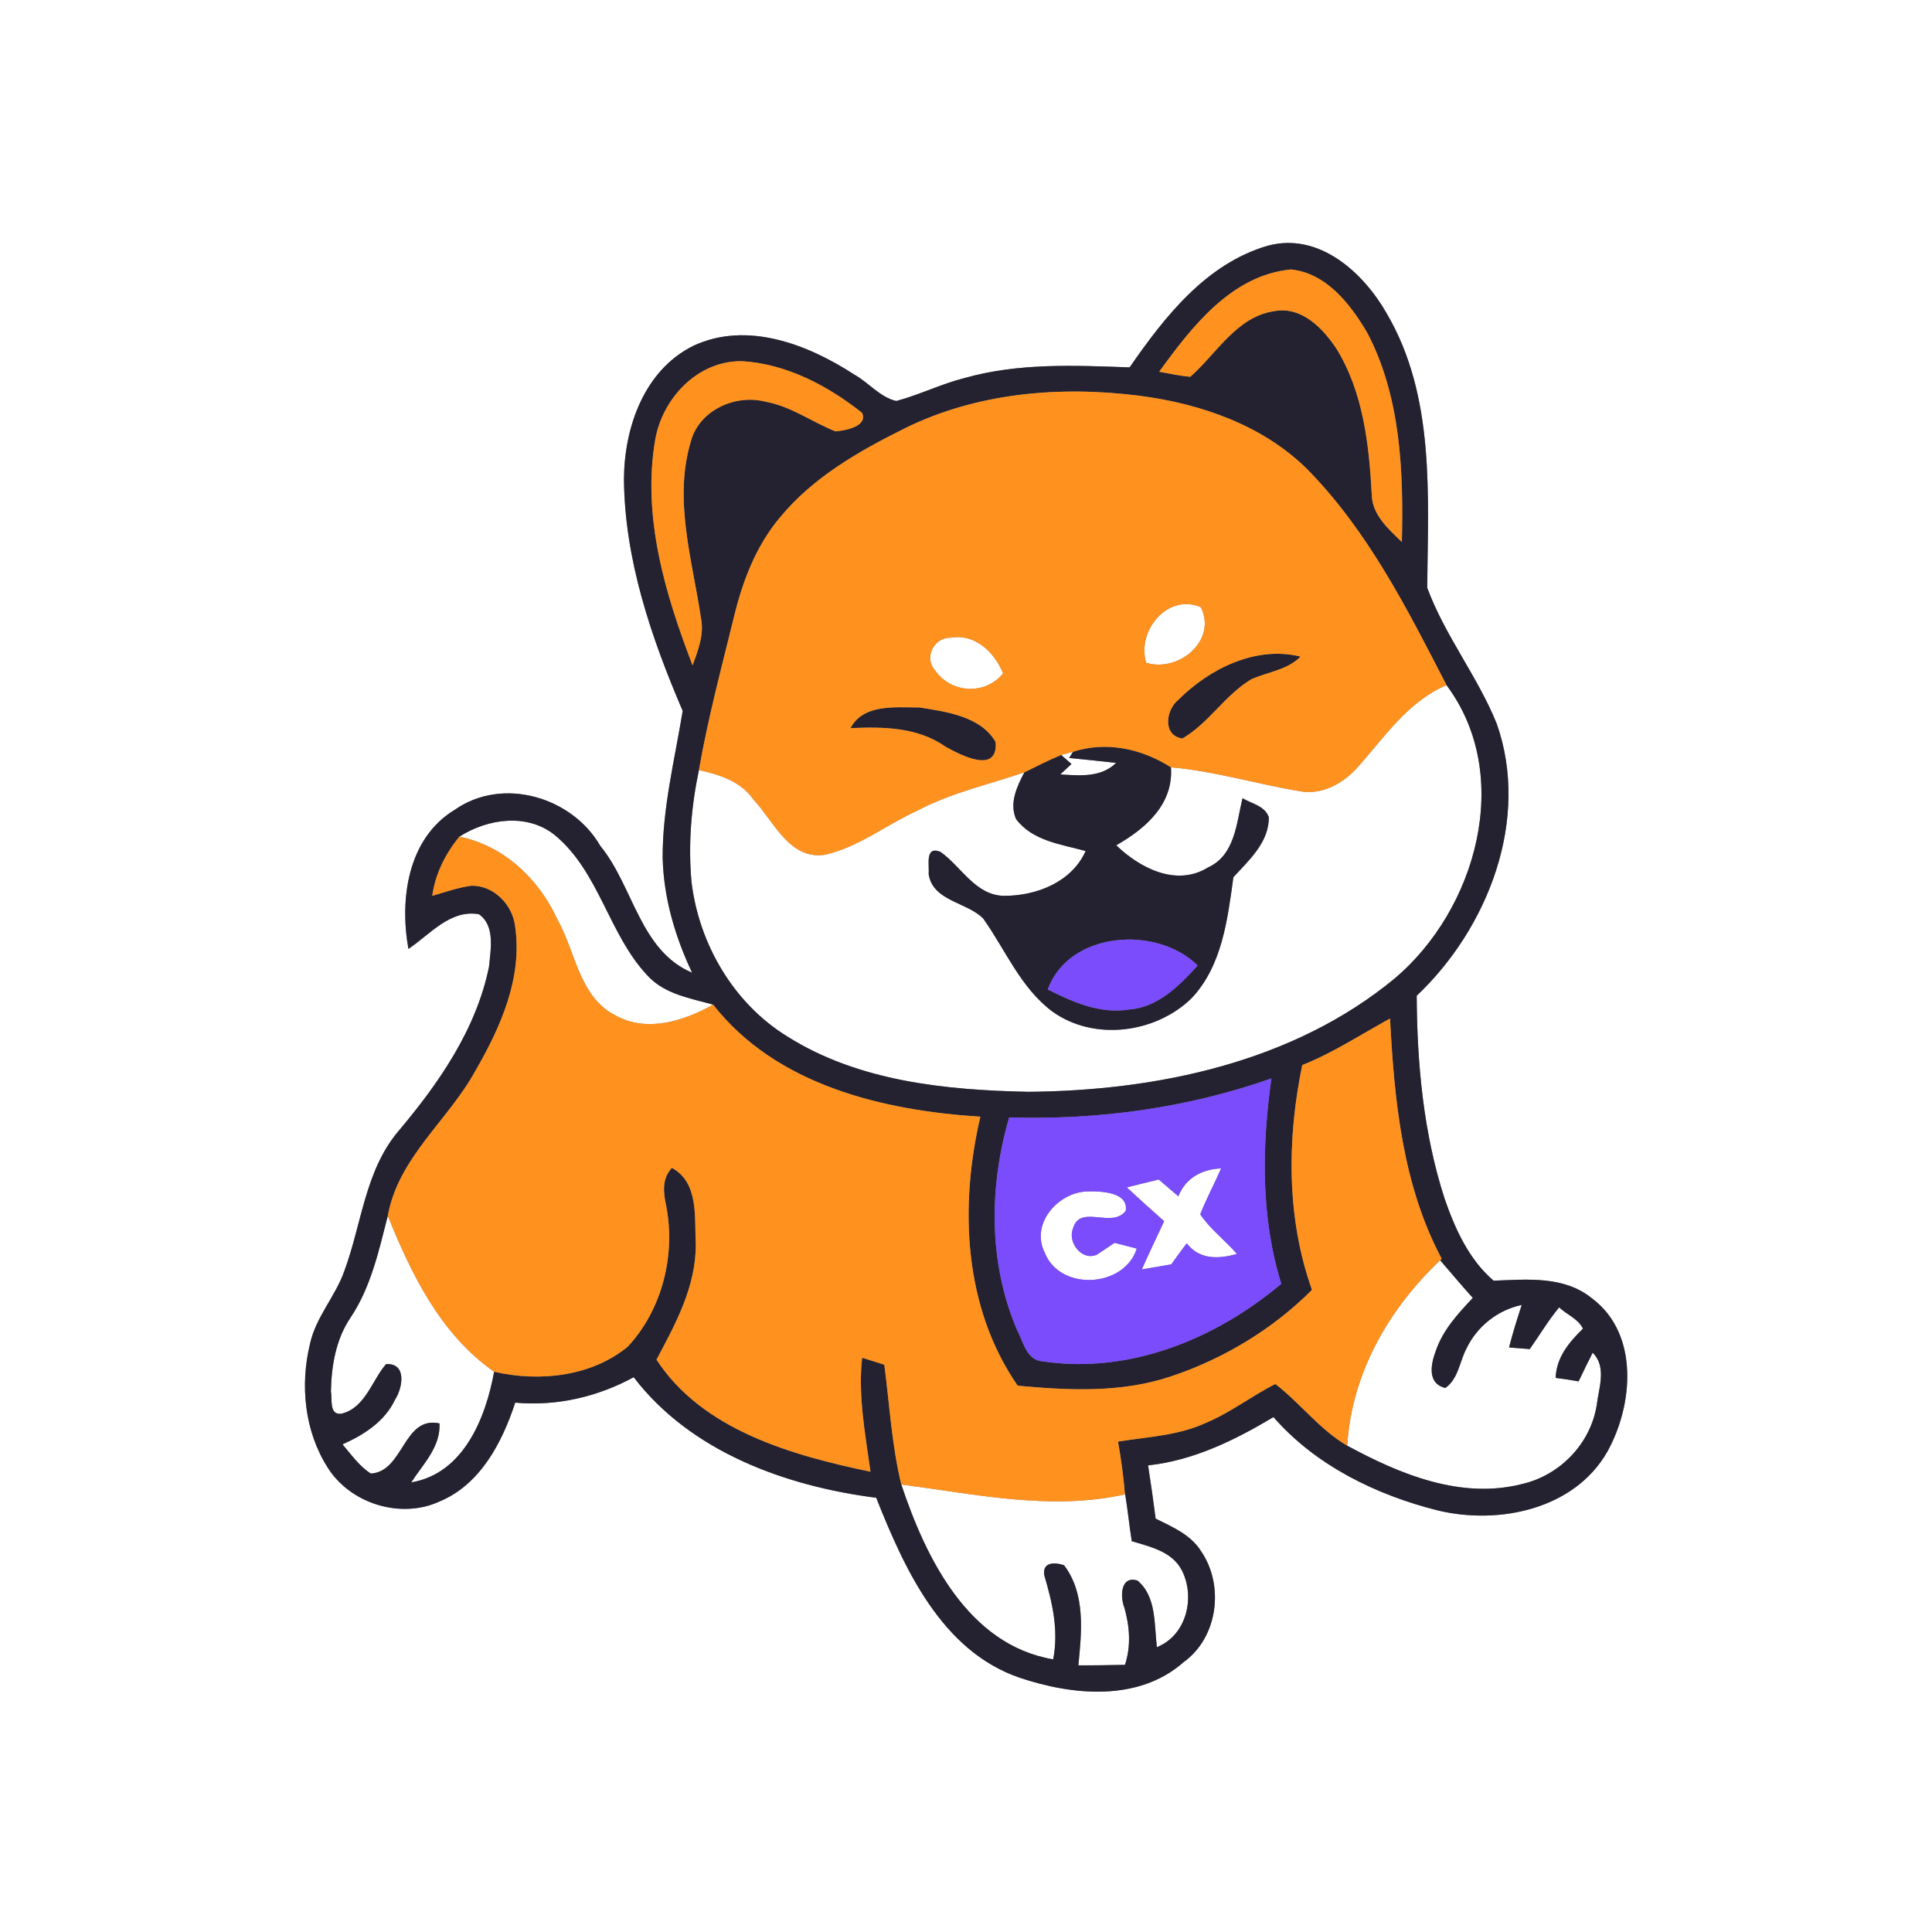 <?xml version="1.0" encoding="UTF-8" ?>
<!DOCTYPE svg PUBLIC "-//W3C//DTD SVG 1.1//EN" "http://www.w3.org/Graphics/SVG/1.1/DTD/svg11.dtd">
<svg width="250pt" height="250pt" viewBox="0 0 250 250" version="1.1" xmlns="http://www.w3.org/2000/svg">
<rect x="0" y="0" width="250" height="250" fill="#808080" stroke="none"/>
<g id="#ffffffff">
<path fill="#ffffff" opacity="1.00" d=" M 0.00 0.00 L 250.00 0.00 L 250.00 250.00 L 0.00 250.00 L 0.00 0.00 M 146.17 47.54 C 139.07 47.28 131.80 46.95 124.88 48.90 C 121.83 49.66 119.01 51.08 115.98 51.89 C 113.86 51.40 112.40 49.50 110.53 48.46 C 104.53 44.56 96.66 41.50 89.71 44.75 C 83.37 47.90 80.79 55.27 80.74 61.96 C 80.82 72.42 84.26 82.47 88.34 91.99 C 87.31 98.31 85.71 104.59 85.75 111.03 C 85.88 116.20 87.36 121.22 89.56 125.87 C 82.78 123.00 81.97 114.68 77.68 109.46 C 74.02 103.11 65.02 100.45 58.84 104.79 C 52.75 108.48 51.69 116.33 52.85 122.79 C 55.63 120.93 58.25 117.65 61.97 118.30 C 64.10 119.77 63.49 122.86 63.28 125.08 C 61.63 133.22 56.75 140.22 51.48 146.46 C 47.23 151.55 46.79 158.45 44.56 164.46 C 43.41 167.75 40.87 170.42 40.12 173.87 C 38.81 179.21 39.40 185.17 42.38 189.87 C 45.31 194.57 51.85 196.62 56.90 194.28 C 62.17 192.08 64.98 186.64 66.67 181.50 C 72.00 181.99 77.32 180.76 82.00 178.21 C 89.38 187.87 101.69 192.32 113.38 193.81 C 117.03 202.98 121.82 213.59 131.87 217.07 C 138.75 219.40 147.31 220.24 153.16 215.08 C 157.61 211.88 158.46 205.13 155.40 200.70 C 154.07 198.58 151.69 197.58 149.54 196.51 C 149.24 194.21 148.92 191.91 148.56 189.62 C 154.44 188.99 159.78 186.36 164.79 183.37 C 170.24 189.63 178.07 193.44 186.01 195.44 C 193.88 197.35 203.70 195.35 207.98 187.86 C 211.35 181.83 212.13 172.61 206.03 168.03 C 202.42 165.06 197.60 165.56 193.27 165.72 C 190.06 162.97 188.27 158.98 186.92 155.07 C 184.19 146.62 183.37 137.69 183.32 128.85 C 192.54 120.13 198.05 106.03 193.67 93.63 C 191.20 87.52 186.97 82.26 184.68 76.05 C 184.78 64.13 185.73 51.27 179.44 40.56 C 176.41 35.24 170.66 30.00 164.04 31.80 C 156.08 34.11 150.69 41.01 146.17 47.54 Z" />
<path fill="#ffffff" opacity="1.00" d=" M 148.32 85.76 C 147.05 81.66 151.09 76.70 155.40 78.58 C 157.52 82.92 152.48 87.05 148.32 85.76 Z" />
<path fill="#ffffff" opacity="1.00" d=" M 121.03 86.78 C 119.51 85.16 120.81 82.48 123.00 82.52 C 126.18 81.96 128.68 84.40 129.80 87.13 C 127.51 89.97 123.10 89.74 121.03 86.78 Z" />
<path fill="#ffffff" opacity="1.00" d=" M 175.48 99.50 C 179.05 95.55 182.07 90.83 187.18 88.66 C 195.95 100.40 191.01 117.70 180.49 126.60 C 167.35 137.46 149.76 141.14 133.07 141.28 C 122.41 141.06 111.15 139.95 101.91 134.14 C 94.94 129.86 90.45 122.18 89.48 114.13 C 89.04 109.28 89.44 104.39 90.44 99.65 C 93.10 100.23 95.87 101.10 97.49 103.46 C 100.13 106.24 102.17 111.38 106.83 110.59 C 111.16 109.58 114.73 106.69 118.74 104.88 C 123.09 102.57 127.93 101.53 132.55 99.94 C 131.60 101.78 130.57 103.91 131.48 105.99 C 133.60 108.82 137.31 109.25 140.48 110.12 C 138.68 114.16 134.08 115.94 129.90 115.92 C 126.21 115.86 124.39 112.12 121.68 110.22 C 119.65 109.44 120.28 111.93 120.17 113.12 C 120.70 116.61 125.11 116.72 127.22 118.85 C 130.11 122.91 132.06 127.81 136.16 130.88 C 141.56 134.78 149.57 133.71 154.22 129.14 C 158.15 124.94 158.85 118.95 159.60 113.51 C 161.62 111.31 164.24 108.96 164.18 105.73 C 163.65 104.26 161.97 104.00 160.78 103.29 C 160.00 106.53 159.80 110.68 156.31 112.25 C 152.23 114.78 147.50 112.33 144.44 109.38 C 148.21 107.23 151.86 104.10 151.52 99.29 C 157.13 99.78 162.53 101.43 168.07 102.36 C 170.88 102.94 173.60 101.50 175.48 99.50 Z" />
<path fill="#ffffff" opacity="1.00" d=" M 137.31 97.69 C 137.70 97.59 138.46 97.39 138.85 97.28 C 138.72 97.48 138.46 97.88 138.34 98.08 C 140.37 98.28 142.40 98.49 144.42 98.72 C 142.46 100.64 139.72 100.37 137.20 100.21 L 138.65 98.86 C 138.31 98.57 137.65 97.99 137.31 97.69 Z" />
<path fill="#ffffff" opacity="1.00" d=" M 59.45 108.26 C 63.09 105.93 68.21 105.19 71.78 108.05 C 77.56 112.82 78.74 120.89 83.79 126.24 C 85.98 128.64 89.30 129.17 92.28 130.00 C 88.48 132.12 83.71 133.67 79.61 131.38 C 74.91 128.95 74.49 123.14 72.12 118.96 C 69.71 113.72 65.21 109.44 59.45 108.26 Z" />
<path fill="#ffffff" opacity="1.00" d=" M 152.48 154.80 C 153.42 152.42 155.52 151.30 158.01 151.19 C 157.15 153.18 156.11 155.10 155.31 157.13 C 156.61 159.07 158.54 160.50 160.06 162.26 C 157.67 162.93 155.21 163.03 153.56 160.88 C 152.88 161.79 152.21 162.69 151.56 163.61 C 150.28 163.83 149.01 164.04 147.75 164.26 C 148.68 162.17 149.67 160.10 150.64 158.02 C 149.01 156.59 147.40 155.13 145.81 153.65 C 147.18 153.30 148.56 152.96 149.94 152.63 C 150.78 153.35 151.63 154.08 152.48 154.80 Z" />
<path fill="#ffffff" opacity="1.00" d=" M 135.17 162.05 C 133.28 158.24 137.12 154.06 140.99 154.17 C 142.64 154.13 146.09 154.33 145.66 156.70 C 143.86 159.03 139.76 155.75 138.84 158.97 C 138.13 160.71 139.93 163.19 141.91 162.37 C 142.49 161.98 143.65 161.21 144.23 160.82 C 144.95 161.01 146.38 161.38 147.10 161.57 C 145.46 166.67 137.12 167.12 135.17 162.05 Z" />
<path fill="#ffffff" opacity="1.00" d=" M 45.39 170.45 C 48.01 166.51 49.02 161.84 50.18 157.33 C 53.26 164.94 57.00 172.65 63.94 177.50 C 62.86 183.46 59.99 190.69 53.21 191.82 C 54.75 189.44 57.02 187.25 56.87 184.19 C 52.17 183.17 52.26 190.42 47.99 190.68 C 46.48 189.72 45.46 188.23 44.32 186.90 C 47.09 185.67 49.79 183.94 51.12 181.11 C 52.10 179.62 52.69 176.34 49.95 176.52 C 48.10 178.68 47.24 182.22 44.15 182.94 C 42.55 183.11 43.02 181.04 42.82 180.09 C 42.88 176.74 43.46 173.27 45.39 170.45 Z" />
<path fill="#ffffff" opacity="1.00" d=" M 174.33 187.07 C 174.89 177.76 179.68 169.38 186.36 163.08 C 187.75 164.71 189.14 166.34 190.58 167.95 C 188.66 169.99 186.69 172.12 185.78 174.84 C 185.14 176.53 184.66 179.05 187.03 179.60 C 188.73 178.40 188.86 176.18 189.77 174.48 C 191.14 171.63 193.81 169.51 196.91 168.86 C 196.32 170.68 195.74 172.51 195.27 174.36 C 195.94 174.42 197.28 174.52 197.95 174.57 C 199.22 172.77 200.35 170.87 201.75 169.17 C 202.71 170.10 204.23 170.64 204.83 171.93 C 203.04 173.69 201.39 175.64 201.30 178.30 C 202.29 178.42 203.28 178.57 204.27 178.75 C 204.86 177.51 205.47 176.27 206.09 175.04 C 207.95 176.88 206.88 179.61 206.61 181.85 C 205.81 186.83 201.84 190.91 196.96 192.03 C 189.07 194.05 181.17 190.78 174.33 187.07 Z" />
<path fill="#ffffff" opacity="1.00" d=" M 116.63 192.10 C 126.20 193.33 135.96 195.52 145.57 193.37 L 145.60 193.37 C 145.93 195.38 146.13 197.41 146.45 199.43 C 148.82 200.14 151.61 200.75 152.89 203.12 C 154.72 206.60 153.58 211.60 149.70 213.14 C 149.34 210.23 149.67 206.57 147.18 204.52 C 144.94 203.85 144.96 206.69 145.48 207.98 C 146.18 210.43 146.38 212.98 145.57 215.43 C 143.56 215.47 141.55 215.51 139.54 215.49 C 139.97 211.15 140.49 206.22 137.68 202.53 C 136.44 202.14 134.83 202.11 135.14 203.88 C 136.19 207.41 137.01 211.02 136.28 214.72 C 125.29 212.86 119.80 201.62 116.63 192.10 Z" />
</g>
<g id="#242230ff">
<path fill="#242230" opacity="1.00" d=" M 146.17 47.54 C 150.69 41.01 156.08 34.11 164.04 31.80 C 170.66 30.00 176.41 35.24 179.44 40.56 C 185.73 51.27 184.78 64.13 184.68 76.05 C 186.97 82.26 191.20 87.52 193.67 93.63 C 198.05 106.03 192.54 120.13 183.32 128.85 C 183.37 137.69 184.19 146.62 186.92 155.07 C 188.27 158.98 190.06 162.97 193.27 165.72 C 197.60 165.56 202.42 165.06 206.03 168.03 C 212.13 172.61 211.35 181.83 207.98 187.86 C 203.70 195.35 193.88 197.35 186.01 195.44 C 178.07 193.44 170.24 189.63 164.79 183.37 C 159.78 186.36 154.44 188.99 148.56 189.62 C 148.92 191.91 149.24 194.21 149.54 196.51 C 151.69 197.58 154.07 198.58 155.40 200.70 C 158.46 205.13 157.61 211.88 153.16 215.08 C 147.31 220.24 138.75 219.40 131.87 217.07 C 121.82 213.59 117.03 202.98 113.38 193.81 C 101.69 192.32 89.38 187.87 82.00 178.21 C 77.32 180.76 72.00 181.99 66.67 181.50 C 64.98 186.64 62.17 192.08 56.90 194.28 C 51.85 196.62 45.31 194.57 42.38 189.87 C 39.40 185.17 38.81 179.21 40.12 173.87 C 40.87 170.42 43.41 167.75 44.56 164.46 C 46.79 158.45 47.23 151.55 51.48 146.46 C 56.75 140.22 61.63 133.22 63.28 125.08 C 63.49 122.86 64.10 119.77 61.97 118.30 C 58.25 117.65 55.63 120.93 52.85 122.79 C 51.69 116.33 52.75 108.48 58.84 104.79 C 65.02 100.45 74.02 103.11 77.68 109.46 C 81.97 114.68 82.78 123.00 89.56 125.87 C 87.36 121.22 85.88 116.20 85.75 111.03 C 85.71 104.59 87.31 98.31 88.34 91.99 C 84.26 82.47 80.82 72.42 80.74 61.96 C 80.79 55.27 83.37 47.90 89.71 44.75 C 96.66 41.50 104.53 44.56 110.53 48.46 C 112.40 49.50 113.86 51.40 115.98 51.89 C 119.01 51.08 121.83 49.66 124.88 48.90 C 131.80 46.95 139.07 47.28 146.17 47.54 M 150.00 48.10 C 151.33 48.34 152.67 48.64 154.03 48.75 C 157.45 45.74 160.04 40.93 164.96 40.25 C 168.42 39.64 171.12 42.43 172.88 45.03 C 176.41 50.69 177.16 57.54 177.51 64.06 C 177.57 66.63 179.68 68.47 181.40 70.13 C 181.62 60.98 181.26 51.31 176.91 43.04 C 174.74 39.36 171.63 35.33 167.05 34.87 C 159.37 35.60 154.20 42.30 150.00 48.10 M 84.79 56.87 C 83.07 66.84 86.07 76.86 89.62 86.10 C 90.33 84.15 91.13 82.12 90.71 80.01 C 89.59 72.47 87.11 64.63 89.41 57.07 C 90.51 53.05 95.19 50.97 99.06 51.98 C 102.34 52.57 105.06 54.59 108.10 55.82 C 109.34 55.73 112.36 55.17 111.54 53.41 C 107.11 49.91 101.77 47.08 96.03 46.74 C 90.32 46.64 85.75 51.48 84.79 56.87 M 117.11 55.41 C 111.18 58.36 105.23 61.74 100.96 66.92 C 97.82 70.62 96.07 75.26 94.95 79.93 C 93.34 86.48 91.60 93.00 90.44 99.65 C 89.44 104.39 89.04 109.28 89.48 114.13 C 90.45 122.18 94.94 129.86 101.91 134.14 C 111.15 139.95 122.41 141.06 133.07 141.28 C 149.76 141.14 167.35 137.46 180.49 126.60 C 191.01 117.70 195.95 100.40 187.18 88.66 C 182.11 78.82 177.04 68.75 169.20 60.76 C 163.42 55.01 155.37 52.24 147.44 51.21 C 137.22 49.91 126.45 50.80 117.11 55.41 M 59.45 108.26 C 57.62 110.48 56.34 113.06 55.93 115.92 C 57.61 115.44 59.27 114.84 61.01 114.61 C 63.92 114.56 66.35 117.10 66.66 119.90 C 67.63 126.52 64.78 132.92 61.54 138.52 C 58.01 144.99 51.55 149.75 50.18 157.33 C 49.02 161.84 48.01 166.51 45.39 170.45 C 43.46 173.27 42.88 176.74 42.82 180.09 C 43.02 181.04 42.55 183.11 44.15 182.94 C 47.24 182.22 48.10 178.68 49.95 176.52 C 52.69 176.34 52.10 179.62 51.12 181.11 C 49.79 183.94 47.09 185.67 44.32 186.90 C 45.46 188.23 46.48 189.72 47.99 190.68 C 52.26 190.42 52.17 183.17 56.87 184.19 C 57.02 187.25 54.75 189.44 53.21 191.82 C 59.99 190.69 62.86 183.46 63.94 177.50 C 69.77 178.84 76.49 178.15 81.23 174.26 C 85.68 169.47 87.44 162.45 86.21 156.07 C 85.83 154.33 85.62 152.54 86.94 151.12 C 90.48 153.05 89.84 157.57 90.04 160.97 C 90.07 166.45 87.45 171.26 84.95 175.94 C 90.91 185.08 102.50 188.32 112.64 190.44 C 111.97 185.56 111.01 180.64 111.56 175.69 C 112.28 175.91 113.71 176.36 114.43 176.59 C 115.11 181.76 115.39 187.01 116.63 192.10 C 119.80 201.62 125.29 212.86 136.28 214.72 C 137.01 211.02 136.19 207.41 135.14 203.88 C 134.83 202.11 136.44 202.14 137.68 202.53 C 140.49 206.22 139.97 211.15 139.54 215.49 C 141.55 215.51 143.56 215.47 145.57 215.43 C 146.38 212.98 146.18 210.43 145.48 207.98 C 144.96 206.69 144.94 203.85 147.18 204.52 C 149.67 206.57 149.34 210.23 149.70 213.14 C 153.58 211.60 154.72 206.60 152.89 203.12 C 151.61 200.75 148.82 200.14 146.45 199.43 C 146.13 197.41 145.93 195.38 145.60 193.37 L 145.57 193.37 C 145.38 191.08 145.07 188.80 144.67 186.54 C 148.51 185.92 152.50 185.77 156.08 184.10 C 159.25 182.78 161.97 180.62 165.03 179.09 C 168.23 181.54 170.75 184.98 174.33 187.07 C 181.17 190.78 189.07 194.05 196.96 192.03 C 201.84 190.91 205.81 186.83 206.61 181.85 C 206.88 179.61 207.95 176.88 206.09 175.04 C 205.47 176.27 204.86 177.51 204.27 178.75 C 203.28 178.57 202.29 178.42 201.30 178.30 C 201.39 175.64 203.04 173.69 204.83 171.93 C 204.23 170.64 202.71 170.10 201.75 169.17 C 200.35 170.87 199.22 172.77 197.95 174.57 C 197.28 174.52 195.94 174.42 195.27 174.36 C 195.74 172.51 196.32 170.68 196.91 168.86 C 193.81 169.51 191.14 171.63 189.77 174.48 C 188.86 176.18 188.73 178.40 187.03 179.60 C 184.66 179.05 185.14 176.53 185.78 174.84 C 186.69 172.12 188.66 169.99 190.58 167.95 C 189.14 166.34 187.75 164.71 186.36 163.08 L 186.55 162.87 C 181.48 153.35 180.42 142.39 179.87 131.80 C 176.11 133.85 172.51 136.24 168.51 137.82 C 166.53 147.40 166.46 157.61 169.77 166.91 C 164.70 172.00 158.31 175.85 151.48 178.12 C 145.10 180.26 138.28 179.92 131.69 179.31 C 124.69 169.20 124.13 156.14 126.86 144.50 C 114.27 143.71 100.43 140.43 92.28 130.00 C 89.30 129.17 85.98 128.64 83.79 126.24 C 78.74 120.89 77.56 112.82 71.78 108.05 C 68.21 105.19 63.09 105.93 59.45 108.26 M 130.59 144.59 C 127.96 153.57 127.89 163.46 131.63 172.15 C 132.44 173.65 132.82 176.03 134.93 176.16 C 146.15 177.84 157.32 173.27 165.80 166.12 C 163.12 157.50 163.28 148.39 164.52 139.55 C 153.66 143.37 142.09 144.96 130.59 144.59 Z" />
<path fill="#242230" opacity="1.00" d=" M 152.47 90.56 C 156.51 86.53 162.49 83.53 168.29 84.96 C 166.58 86.71 164.06 86.94 161.92 87.90 C 158.51 89.93 156.43 93.58 152.99 95.57 C 150.40 95.15 150.85 91.87 152.47 90.56 Z" />
<path fill="#242230" opacity="1.00" d=" M 110.05 94.22 C 111.72 91.04 115.91 91.55 118.95 91.54 C 122.42 92.08 126.94 92.69 128.84 96.03 C 129.14 100.24 124.33 97.73 122.33 96.61 C 118.70 94.07 114.30 94.04 110.05 94.22 Z" />
<path fill="#242230" opacity="1.00" d=" M 138.85 97.28 C 143.16 95.87 147.78 96.89 151.52 99.29 C 151.86 104.10 148.21 107.23 144.44 109.38 C 147.50 112.33 152.23 114.78 156.31 112.25 C 159.80 110.68 160.00 106.53 160.78 103.29 C 161.97 104.00 163.65 104.26 164.18 105.73 C 164.24 108.96 161.62 111.31 159.60 113.51 C 158.85 118.95 158.15 124.94 154.22 129.14 C 149.57 133.71 141.56 134.78 136.16 130.88 C 132.06 127.81 130.11 122.91 127.22 118.85 C 125.11 116.72 120.70 116.61 120.17 113.12 C 120.28 111.93 119.65 109.44 121.68 110.22 C 124.39 112.12 126.21 115.86 129.90 115.92 C 134.08 115.94 138.68 114.16 140.48 110.12 C 137.31 109.25 133.60 108.82 131.48 105.99 C 130.57 103.91 131.60 101.78 132.55 99.94 C 134.12 99.16 135.69 98.37 137.31 97.69 C 137.65 97.99 138.31 98.57 138.65 98.86 L 137.20 100.21 C 139.72 100.37 142.46 100.64 144.42 98.72 C 142.40 98.49 140.37 98.28 138.34 98.08 C 138.46 97.88 138.72 97.48 138.85 97.28 M 135.58 128.04 C 138.83 129.68 142.36 131.23 146.11 130.63 C 149.84 130.36 152.60 127.54 154.98 124.94 C 149.69 119.69 138.30 120.49 135.58 128.04 Z" />
</g>
<g id="#ff921fff">
<path fill="#ff921f" opacity="1.00" d=" M 150.00 48.10 C 154.20 42.30 159.37 35.60 167.05 34.87 C 171.63 35.33 174.74 39.36 176.91 43.04 C 181.26 51.31 181.62 60.98 181.40 70.13 C 179.68 68.47 177.57 66.63 177.51 64.06 C 177.16 57.54 176.41 50.69 172.88 45.03 C 171.12 42.43 168.42 39.64 164.96 40.25 C 160.04 40.93 157.45 45.74 154.03 48.75 C 152.67 48.64 151.33 48.34 150.00 48.10 Z" />
<path fill="#ff921f" opacity="1.00" d=" M 84.79 56.87 C 85.75 51.48 90.32 46.64 96.03 46.74 C 101.77 47.08 107.11 49.91 111.54 53.41 C 112.36 55.17 109.34 55.73 108.10 55.82 C 105.06 54.59 102.34 52.57 99.06 51.98 C 95.19 50.97 90.51 53.05 89.41 57.07 C 87.11 64.63 89.59 72.47 90.71 80.01 C 91.13 82.12 90.33 84.15 89.62 86.10 C 86.07 76.86 83.07 66.84 84.79 56.87 Z" />
<path fill="#ff921f" opacity="1.00" d=" M 117.11 55.41 C 126.45 50.80 137.22 49.91 147.44 51.21 C 155.37 52.24 163.42 55.01 169.20 60.76 C 177.04 68.75 182.11 78.82 187.18 88.66 C 182.07 90.83 179.05 95.55 175.48 99.50 C 173.60 101.50 170.88 102.94 168.07 102.36 C 162.53 101.43 157.13 99.78 151.52 99.29 C 147.78 96.89 143.16 95.87 138.85 97.28 C 138.46 97.39 137.70 97.59 137.31 97.69 C 135.69 98.37 134.12 99.16 132.55 99.94 C 127.93 101.53 123.09 102.57 118.74 104.88 C 114.73 106.69 111.16 109.58 106.83 110.59 C 102.17 111.38 100.13 106.24 97.49 103.46 C 95.87 101.10 93.10 100.23 90.44 99.65 C 91.60 93.00 93.34 86.48 94.95 79.93 C 96.07 75.26 97.82 70.62 100.96 66.92 C 105.23 61.74 111.18 58.36 117.11 55.41 M 148.32 85.76 C 152.48 87.05 157.52 82.92 155.40 78.58 C 151.09 76.70 147.05 81.66 148.32 85.76 M 121.03 86.78 C 123.10 89.74 127.51 89.97 129.80 87.13 C 128.68 84.40 126.18 81.96 123.00 82.52 C 120.81 82.48 119.51 85.16 121.03 86.78 M 152.47 90.56 C 150.85 91.87 150.40 95.15 152.99 95.57 C 156.43 93.58 158.51 89.93 161.92 87.90 C 164.06 86.94 166.58 86.71 168.29 84.96 C 162.49 83.53 156.51 86.53 152.47 90.56 M 110.05 94.22 C 114.30 94.04 118.70 94.07 122.33 96.61 C 124.33 97.73 129.14 100.24 128.84 96.03 C 126.94 92.69 122.42 92.08 118.95 91.54 C 115.91 91.55 111.72 91.04 110.05 94.22 Z" />
<path fill="#ff921f" opacity="1.00" d=" M 59.45 108.26 C 65.21 109.44 69.71 113.72 72.12 118.96 C 74.49 123.14 74.91 128.95 79.61 131.38 C 83.71 133.67 88.48 132.12 92.28 130.00 C 100.43 140.43 114.27 143.71 126.86 144.50 C 124.13 156.14 124.69 169.20 131.69 179.31 C 138.28 179.92 145.10 180.26 151.48 178.12 C 158.31 175.85 164.70 172.00 169.77 166.91 C 166.46 157.61 166.53 147.40 168.51 137.82 C 172.51 136.24 176.11 133.85 179.87 131.80 C 180.42 142.39 181.48 153.35 186.55 162.87 L 186.36 163.08 C 179.68 169.38 174.89 177.76 174.33 187.07 C 170.75 184.98 168.23 181.54 165.03 179.09 C 161.97 180.62 159.25 182.78 156.08 184.10 C 152.50 185.77 148.51 185.92 144.67 186.54 C 145.07 188.80 145.38 191.08 145.57 193.37 C 135.96 195.52 126.20 193.33 116.63 192.10 C 115.39 187.01 115.11 181.76 114.43 176.59 C 113.71 176.36 112.28 175.91 111.56 175.69 C 111.01 180.64 111.97 185.56 112.64 190.44 C 102.50 188.32 90.91 185.08 84.95 175.94 C 87.45 171.26 90.07 166.45 90.04 160.97 C 89.84 157.57 90.48 153.05 86.94 151.12 C 85.62 152.54 85.83 154.33 86.21 156.07 C 87.44 162.45 85.68 169.47 81.23 174.26 C 76.49 178.15 69.77 178.84 63.94 177.50 C 57.00 172.65 53.26 164.94 50.18 157.33 C 51.55 149.75 58.01 144.99 61.54 138.52 C 64.78 132.92 67.63 126.52 66.66 119.90 C 66.35 117.10 63.92 114.56 61.01 114.61 C 59.27 114.84 57.61 115.44 55.93 115.92 C 56.34 113.06 57.62 110.48 59.45 108.26 Z" />
</g>
<g id="#7a4cfcff">
<path fill="#7a4cfc" opacity="1.00" d=" M 135.58 128.04 C 138.30 120.49 149.69 119.69 154.98 124.94 C 152.60 127.54 149.84 130.36 146.11 130.63 C 142.36 131.23 138.83 129.68 135.58 128.04 Z" />
<path fill="#7a4cfc" opacity="1.00" d=" M 130.59 144.59 C 142.09 144.96 153.66 143.37 164.52 139.55 C 163.28 148.39 163.12 157.50 165.80 166.12 C 157.32 173.27 146.15 177.84 134.93 176.16 C 132.82 176.03 132.44 173.65 131.63 172.15 C 127.89 163.46 127.96 153.57 130.59 144.59 M 152.48 154.80 C 151.63 154.08 150.78 153.35 149.94 152.63 C 148.56 152.96 147.18 153.30 145.81 153.65 C 147.40 155.13 149.01 156.59 150.64 158.02 C 149.67 160.10 148.68 162.17 147.75 164.26 C 149.01 164.04 150.28 163.83 151.56 163.61 C 152.21 162.69 152.88 161.79 153.56 160.88 C 155.21 163.03 157.67 162.93 160.06 162.26 C 158.54 160.50 156.61 159.07 155.31 157.13 C 156.11 155.10 157.15 153.18 158.01 151.19 C 155.52 151.30 153.42 152.42 152.48 154.80 M 135.17 162.05 C 137.12 167.12 145.46 166.67 147.10 161.57 C 146.38 161.38 144.95 161.01 144.23 160.82 C 143.65 161.21 142.49 161.98 141.91 162.37 C 139.93 163.19 138.13 160.71 138.84 158.97 C 139.76 155.75 143.86 159.03 145.66 156.70 C 146.09 154.33 142.64 154.13 140.99 154.17 C 137.12 154.06 133.28 158.24 135.17 162.05 Z" />
</g>
</svg>
